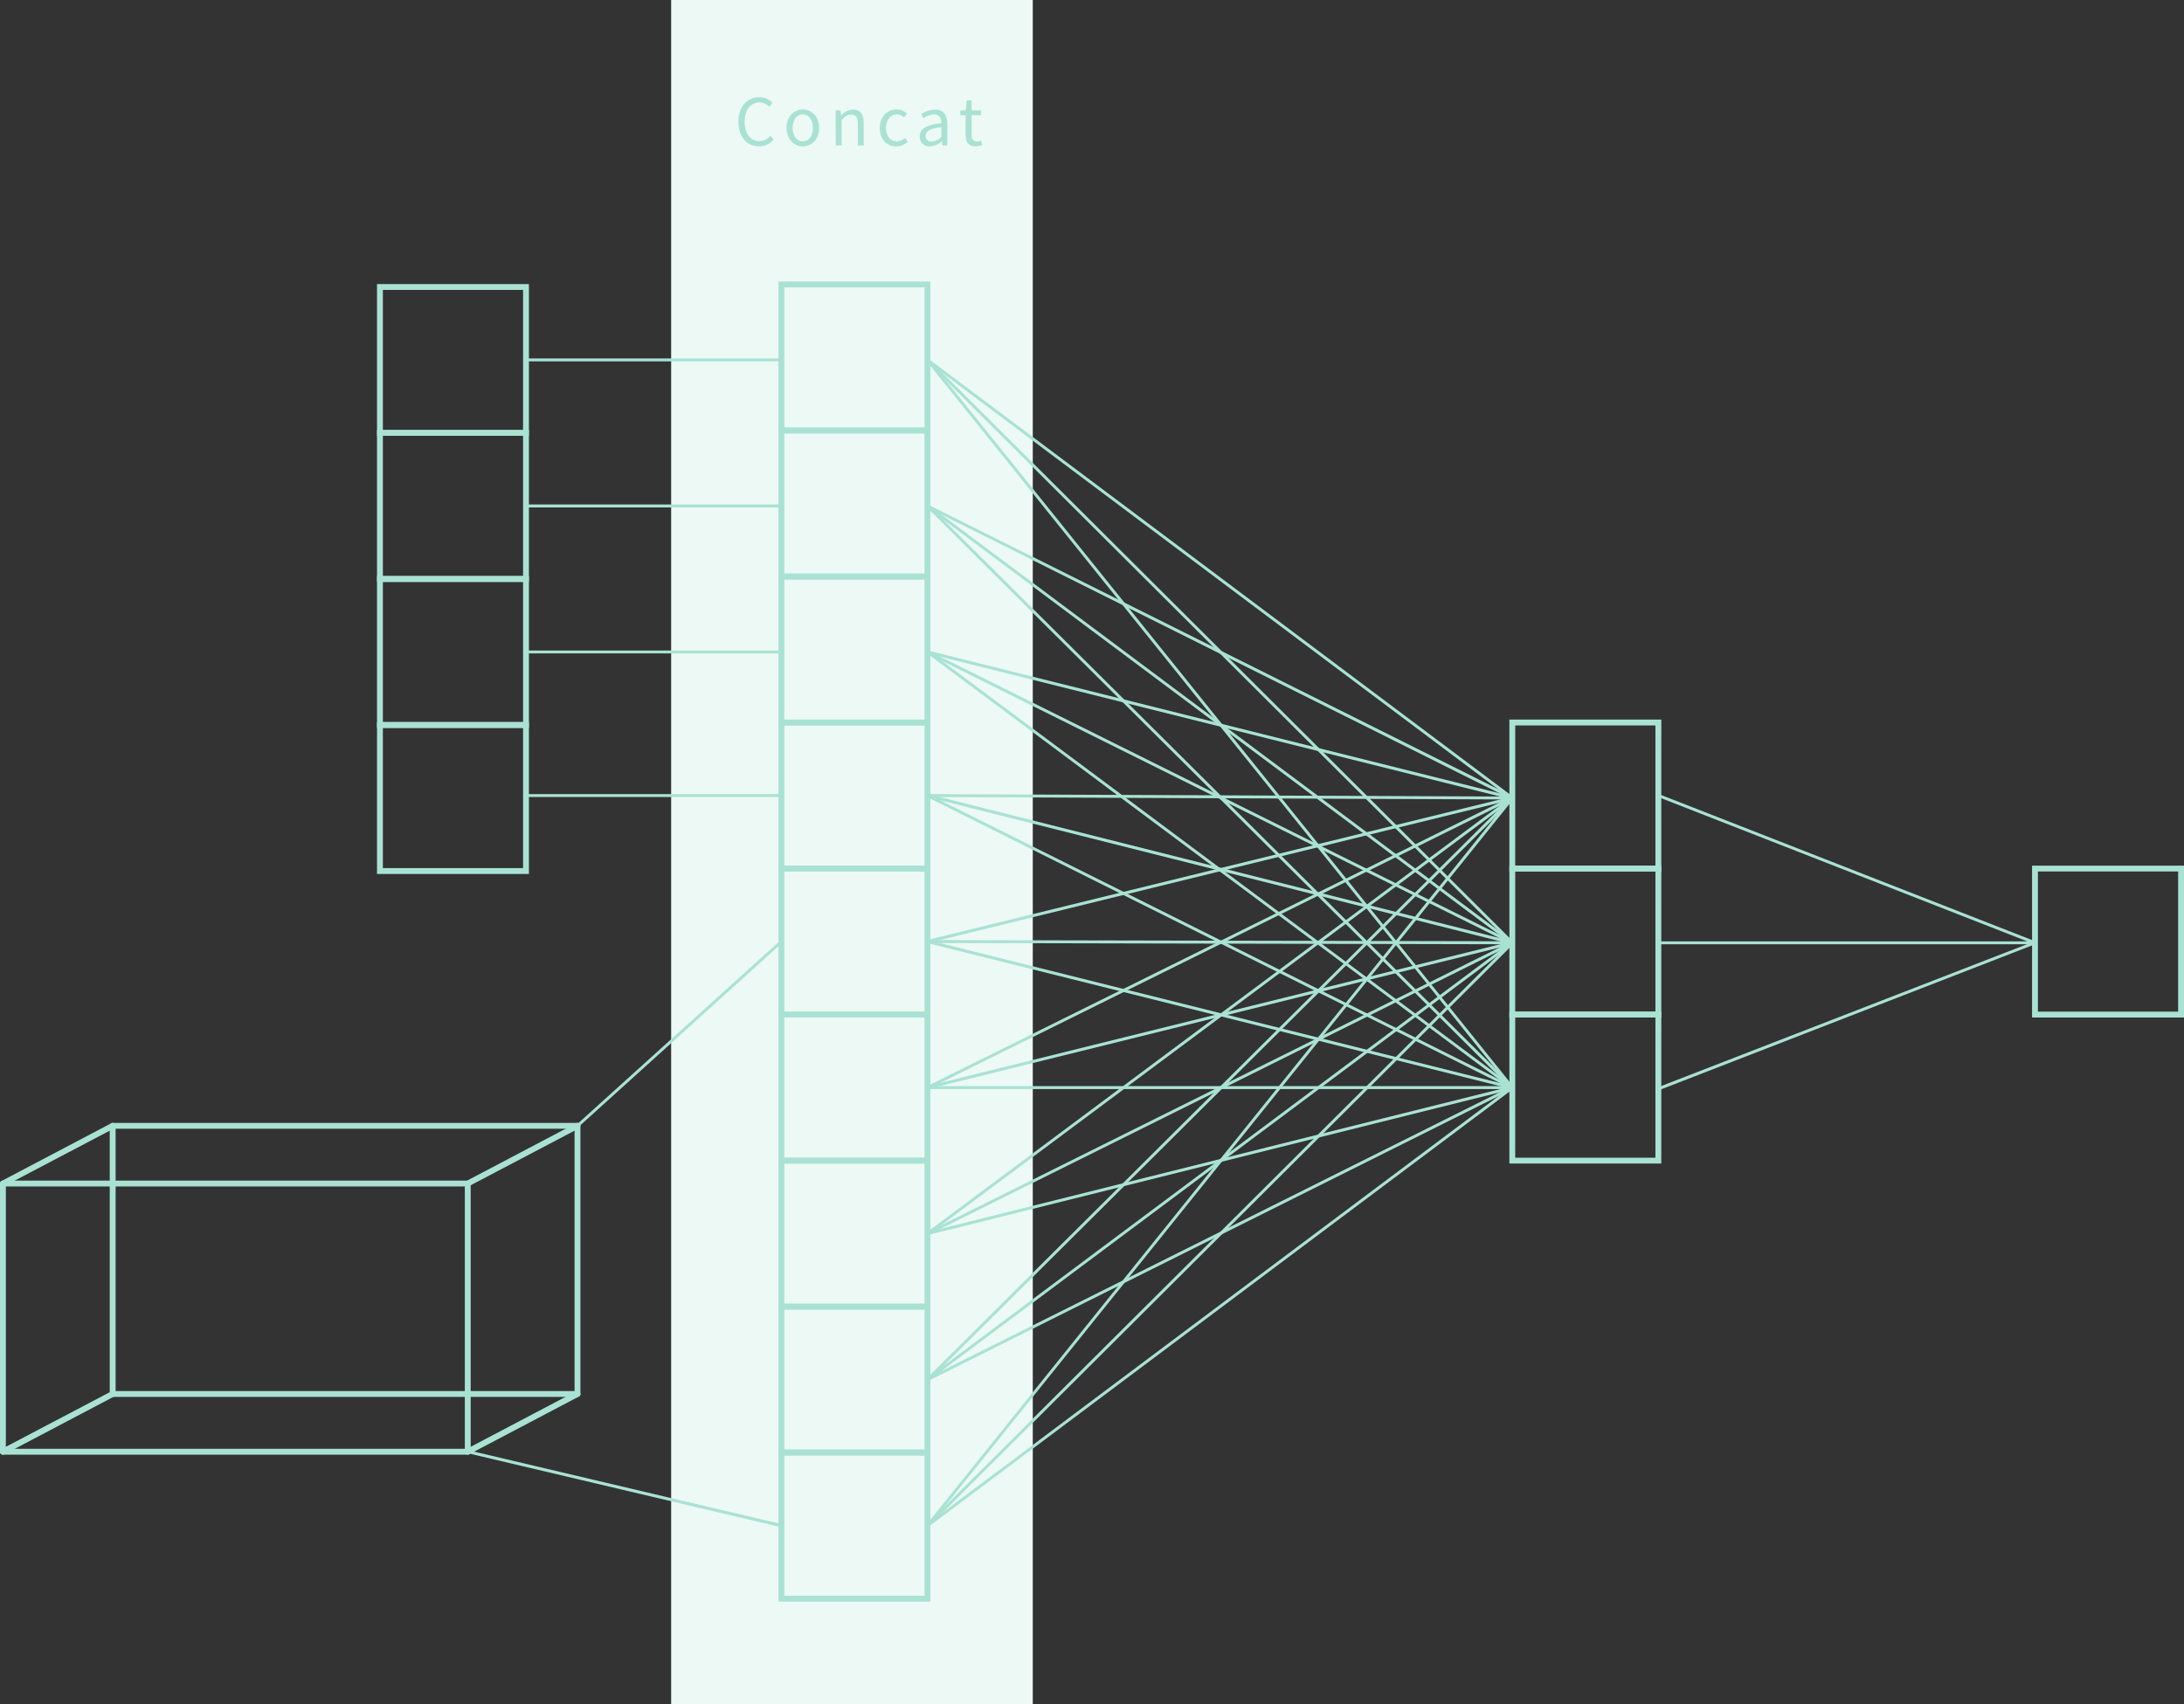 <svg xmlns="http://www.w3.org/2000/svg" viewBox="0 0 745.6 581.93"><rect x="0" y="0" width="745.6" height="581.93" fill="#333333" stroke="none"/><defs><style>.a{fill:#edf9f5;}.b{fill:#a9e2d3;}.c{fill:none;stroke:#a9e2d3;stroke-linecap:round;stroke-linejoin:round;}</style></defs><title>Asset 16</title><rect class="a" x="229.13" width="123.45" height="581.93"/><path class="b" d="M1,496.73a1,1,0,0,1-1-1V404.15a1,1,0,0,1,.53-.88L38,383.55a1,1,0,0,1,1.47.88V476a1,1,0,0,1-.53.88L1.47,496.61A1,1,0,0,1,1,496.73Zm1-92v89.31L37.46,475.4V386.09ZM38.46,476h0Z"/><path class="b" d="M159.69,496.73a1,1,0,0,1-1-1V404.15a1,1,0,0,1,.53-.88l37.46-19.72a1,1,0,0,1,1.47.88V476a1,1,0,0,1-.53.88l-37.46,19.72A1,1,0,0,1,159.69,496.73Zm1-92v89.31l35.46-18.67V386.09ZM197.16,476h0Z"/><path class="b" d="M197.16,385.43H38.46a1,1,0,0,1,0-2h158.7a1,1,0,1,1,0,2Z"/><path class="b" d="M159.69,405.15H1a1,1,0,0,1,0-2H159.69a1,1,0,0,1,0,2Z"/><path class="b" d="M197.16,477H38.46a1,1,0,1,1,0-2h158.7a1,1,0,0,1,0,2Z"/><path class="b" d="M159.69,496.73H1a1,1,0,0,1,0-2H159.69a1,1,0,1,1,0,2Z"/><path class="c" d="M270.23,376.79"/><path class="c" d="M174.31,472.49"/><path class="c" d="M270.23,463.42"/><path class="c" d="M185.37,429.43"/><path class="c" d="M185.84,429.16"/><path class="c" d="M270.23,547.85"/><path class="c" d="M270.23,463.42"/><path class="c" d="M174.31,472.49"/><path class="b" d="M180.57,148.83H128.71V97h51.86Zm-49.86-2h47.86V99H130.71Z"/><path class="b" d="M180.57,248.56H128.71V196.7h51.86Zm-49.86-2h47.86V198.7H130.71Z"/><path class="b" d="M180.57,298.43H128.71V246.56h51.86Zm-49.86-2h47.86V248.56H130.71Z"/><path class="b" d="M180.57,198.7H128.71V146.83h51.86Zm-49.86-2h47.86V148.83H130.71Z"/><path class="c" d="M313.42,394.9"/><path class="b" d="M317.63,148H265.76V96.13h51.87Zm-49.87-2h47.87V98.13H267.76Z"/><path class="b" d="M317.63,247.72H265.76V195.86h51.87Zm-49.87-2h47.87V197.86H267.76Z"/><path class="b" d="M317.63,297.59H265.76V245.72h51.87Zm-49.87-2h47.87V247.72H267.76Z"/><path class="b" d="M317.63,197.86H265.76V146h51.87Zm-49.87-2h47.87V148H267.76Z"/><path class="b" d="M317.63,397.32H265.76V345.45h51.87Zm-49.87-2h47.87V347.45H267.76Z"/><path class="b" d="M317.63,447.18H265.76V395.32h51.87Zm-49.87-2h47.87V397.32H267.76Z"/><path class="b" d="M317.63,347.45H265.76V295.59h51.87Zm-49.87-2h47.87V297.59H267.76Z"/><path class="b" d="M567.15,297.59H515.29V245.72h51.87Zm-49.87-2h47.87V247.72H517.29Z"/><path class="b" d="M567.15,347.45H515.29V295.59h51.87Zm-49.87-2h47.87V297.59H517.29Z"/><path class="b" d="M567.15,397.32H515.29V345.45h51.87Zm-49.87-2h47.87V347.45H517.29Z"/><path class="b" d="M745.6,347.45H693.73V295.59H745.6Zm-49.87-2H743.6V297.59H695.73Z"/><path class="c" d="M313.42,494.63"/><path class="b" d="M317.63,497H265.76V445.18h51.87Zm-49.87-2h47.87V447.18H267.76Z"/><path class="b" d="M317.63,546.91H265.76V495h51.87Zm-49.87-2h47.87V497H267.76Z"/><path class="b" d="M266.76,123.4H179.57a.5.5,0,0,1,0-1h87.19a.5.5,0,0,1,0,1Z"/><path class="b" d="M266.76,173.27H179.57a.5.5,0,0,1,0-1h87.19a.5.5,0,0,1,0,1Z"/><path class="b" d="M266.76,223.13H179.57a.5.5,0,1,1,0-1h87.19a.5.5,0,0,1,0,1Z"/><path class="b" d="M266.76,272.15H179.57a.5.5,0,1,1,0-1h87.19a.5.5,0,0,1,0,1Z"/><path class="b" d="M197.16,384.93a.5.5,0,0,1-.33-.87l69.6-62.92a.5.5,0,1,1,.67.74l-69.6,62.92A.5.5,0,0,1,197.16,384.93Z"/><path class="b" d="M266.76,521.48h-.12L159.58,496.21a.5.5,0,0,1,.23-1l107.07,25.25a.5.5,0,0,1-.12,1Z"/><path class="b" d="M516.29,273a.5.5,0,0,1-.3-.1L316.33,123.3a.5.5,0,1,1,.6-.8L516.59,272.1a.5.5,0,0,1-.3.9Z"/><path class="b" d="M516.29,273a.5.5,0,0,1-.22-.05L316.4,173.21a.5.5,0,0,1,.45-.89L516.51,272a.5.5,0,0,1-.22.95Z"/><path class="b" d="M516.29,273l-.12,0L316.5,223.12a.5.5,0,1,1,.24-1L516.41,272a.5.5,0,0,1-.12,1Z"/><path class="b" d="M516.29,273h0l-199.66-.84a.5.5,0,0,1,0-1h0l199.66.84a.5.5,0,0,1,0,1Z"/><path class="b" d="M316.63,322a.5.5,0,0,1-.12-1l199.66-49a.5.5,0,0,1,.24,1L316.75,322Z"/><path class="b" d="M316.63,371.88a.5.5,0,0,1-.22-.95L516.07,272a.5.5,0,1,1,.44.9L316.85,371.83A.5.5,0,0,1,316.63,371.88Z"/><path class="b" d="M316.63,421.75a.5.5,0,0,1-.3-.9L516,272.09a.5.5,0,1,1,.6.8L316.92,421.65A.5.5,0,0,1,316.63,421.75Z"/><path class="b" d="M316.63,471.61a.5.5,0,0,1-.35-.85L515.93,272.14a.5.5,0,1,1,.71.71L317,471.47A.5.5,0,0,1,316.63,471.61Z"/><path class="b" d="M316.63,521.48a.5.5,0,0,1-.39-.81L515.9,272.18a.5.5,0,1,1,.78.63L317,521.29A.5.5,0,0,1,316.63,521.48Z"/><path class="b" d="M516.29,322.44a.5.5,0,0,1-.35-.15l-199.66-199a.5.5,0,1,1,.71-.71l199.66,199a.5.5,0,0,1-.35.85Z"/><path class="b" d="M516.29,322.44a.5.5,0,0,1-.3-.1L316.33,173.17a.5.5,0,1,1,.6-.8L516.59,321.54a.5.5,0,0,1-.3.9Z"/><path class="b" d="M516.29,322.44a.5.5,0,0,1-.22-.05L316.4,223.08a.5.5,0,0,1,.45-.9l199.66,99.31a.5.5,0,0,1-.22.95Z"/><path class="b" d="M516.29,322.44l-.12,0L316.5,272.14a.5.5,0,1,1,.24-1l199.66,50.29a.5.5,0,0,1-.12,1Z"/><path class="b" d="M516.29,322.44h0L316.63,322a.5.5,0,0,1,0-1h0l199.66.42a.5.5,0,0,1,0,1Z"/><path class="b" d="M316.63,371.88a.5.5,0,0,1-.12-1l199.66-49.44a.5.5,0,0,1,.24,1L316.75,371.87Z"/><path class="b" d="M316.63,421.75a.5.5,0,0,1-.22-.95l199.66-99.31a.5.5,0,0,1,.45.9L316.85,421.69A.5.5,0,0,1,316.63,421.75Z"/><path class="b" d="M316.63,471.61a.5.5,0,0,1-.3-.9L516,321.54a.5.5,0,1,1,.6.8L316.92,471.51A.49.49,0,0,1,316.63,471.61Z"/><path class="b" d="M316.63,521.48a.5.5,0,0,1-.35-.85l199.66-199a.5.5,0,1,1,.71.71L317,521.33A.5.5,0,0,1,316.63,521.48Z"/><path class="b" d="M516.29,371.88a.5.5,0,0,1-.39-.19L316.24,123.21a.5.5,0,1,1,.78-.63L516.68,371.07a.5.5,0,0,1-.39.81Z"/><path class="b" d="M516.29,371.88a.5.5,0,0,1-.35-.15L316.27,173.12a.5.5,0,0,1,.71-.71L516.64,371a.5.5,0,0,1-.35.85Z"/><path class="b" d="M516.29,371.88a.5.5,0,0,1-.3-.1L316.33,223a.5.5,0,1,1,.6-.8L516.59,371a.5.5,0,0,1-.3.9Z"/><path class="b" d="M516.29,371.88a.5.5,0,0,1-.22-.05L316.4,272.1a.5.5,0,0,1,.45-.89l199.66,99.73a.5.5,0,0,1-.22.95Z"/><path class="b" d="M516.29,371.88l-.12,0L316.5,322a.5.5,0,1,1,.24-1L516.41,370.9a.5.5,0,0,1-.12,1Z"/><path class="b" d="M516.29,371.88H316.63a.5.5,0,0,1,0-1H516.29a.5.5,0,0,1,0,1Z"/><path class="b" d="M316.63,421.75a.5.5,0,0,1-.12-1L516.17,370.9a.5.5,0,1,1,.24,1L316.75,421.73Z"/><path class="b" d="M316.63,471.61a.5.5,0,0,1-.22-.95l199.66-99.73a.5.5,0,0,1,.45.89L316.85,471.56A.5.5,0,0,1,316.63,471.61Z"/><path class="b" d="M316.63,521.48a.5.5,0,0,1-.3-.9L516,371a.5.5,0,1,1,.6.8L316.93,521.38A.5.5,0,0,1,316.63,521.48Z"/><path class="b" d="M694.73,322.44H566.15a.5.5,0,0,1,0-1H692.08L566,272.12a.5.5,0,1,1,.36-.93l128.58,50.29a.5.5,0,0,1-.18,1Z"/><path class="b" d="M566.15,372.3a.5.5,0,0,1-.18-1l128.58-49.86a.5.5,0,0,1,.36.93L566.33,372.27A.5.5,0,0,1,566.15,372.3Z"/><path class="b" d="M252.09,41.58c0-5.23,3.08-8.41,7.19-8.41a6,6,0,0,1,4.46,2l-1.13,1.34A4.41,4.41,0,0,0,259.32,35c-3.06,0-5.1,2.51-5.1,6.54s1.94,6.63,5,6.63A4.86,4.86,0,0,0,263,46.33l1.13,1.29a6.25,6.25,0,0,1-5,2.34C255.11,50,252.09,46.84,252.09,41.58Z"/><path class="b" d="M268.52,43.68c0-4,2.62-6.31,5.56-6.31s5.56,2.31,5.56,6.31S277,50,274.08,50,268.52,47.66,268.52,43.68Zm9,0c0-2.75-1.4-4.62-3.46-4.62s-3.46,1.87-3.46,4.62,1.4,4.59,3.46,4.59S277.54,46.43,277.54,43.68Z"/><path class="b" d="M285.27,37.67h1.68l.17,1.73h.07a5.73,5.73,0,0,1,4-2c2.53,0,3.67,1.63,3.67,4.69v7.6h-2V42.33c0-2.24-.68-3.19-2.26-3.19-1.23,0-2.08.63-3.28,1.84v8.69h-2Z"/><path class="b" d="M300.35,43.68c0-4,2.71-6.31,5.77-6.31a5,5,0,0,1,3.51,1.41l-1,1.34a3.47,3.47,0,0,0-2.38-1.06c-2.17,0-3.77,1.87-3.77,4.62s1.5,4.59,3.71,4.59a4.33,4.33,0,0,0,2.82-1.2l.88,1.36A5.83,5.83,0,0,1,306,50C302.78,50,300.35,47.66,300.35,43.68Z"/><path class="b" d="M314,46.55c0-2.62,2.26-3.92,7.37-4.48,0-1.54-.52-3-2.48-3a6.62,6.62,0,0,0-3.58,1.29l-.79-1.39a8.8,8.8,0,0,1,4.71-1.57c2.93,0,4.17,1.95,4.17,4.93v7.36h-1.68l-.17-1.43h-.07a6.37,6.37,0,0,1-4,1.73A3.26,3.26,0,0,1,314,46.55Zm7.37.19V43.41c-4,.48-5.38,1.47-5.38,3,0,1.36.93,1.92,2.1,1.92A4.94,4.94,0,0,0,321.34,46.74Z"/><path class="b" d="M329.65,46V39.32h-1.79V37.78l1.88-.12L330,34.3h1.7v3.37h3.25v1.65h-3.25V46c0,1.47.47,2.32,1.86,2.32A4,4,0,0,0,334.9,48l.39,1.53a7.2,7.2,0,0,1-2.23.44C330.51,50,329.65,48.35,329.65,46Z"/></svg>